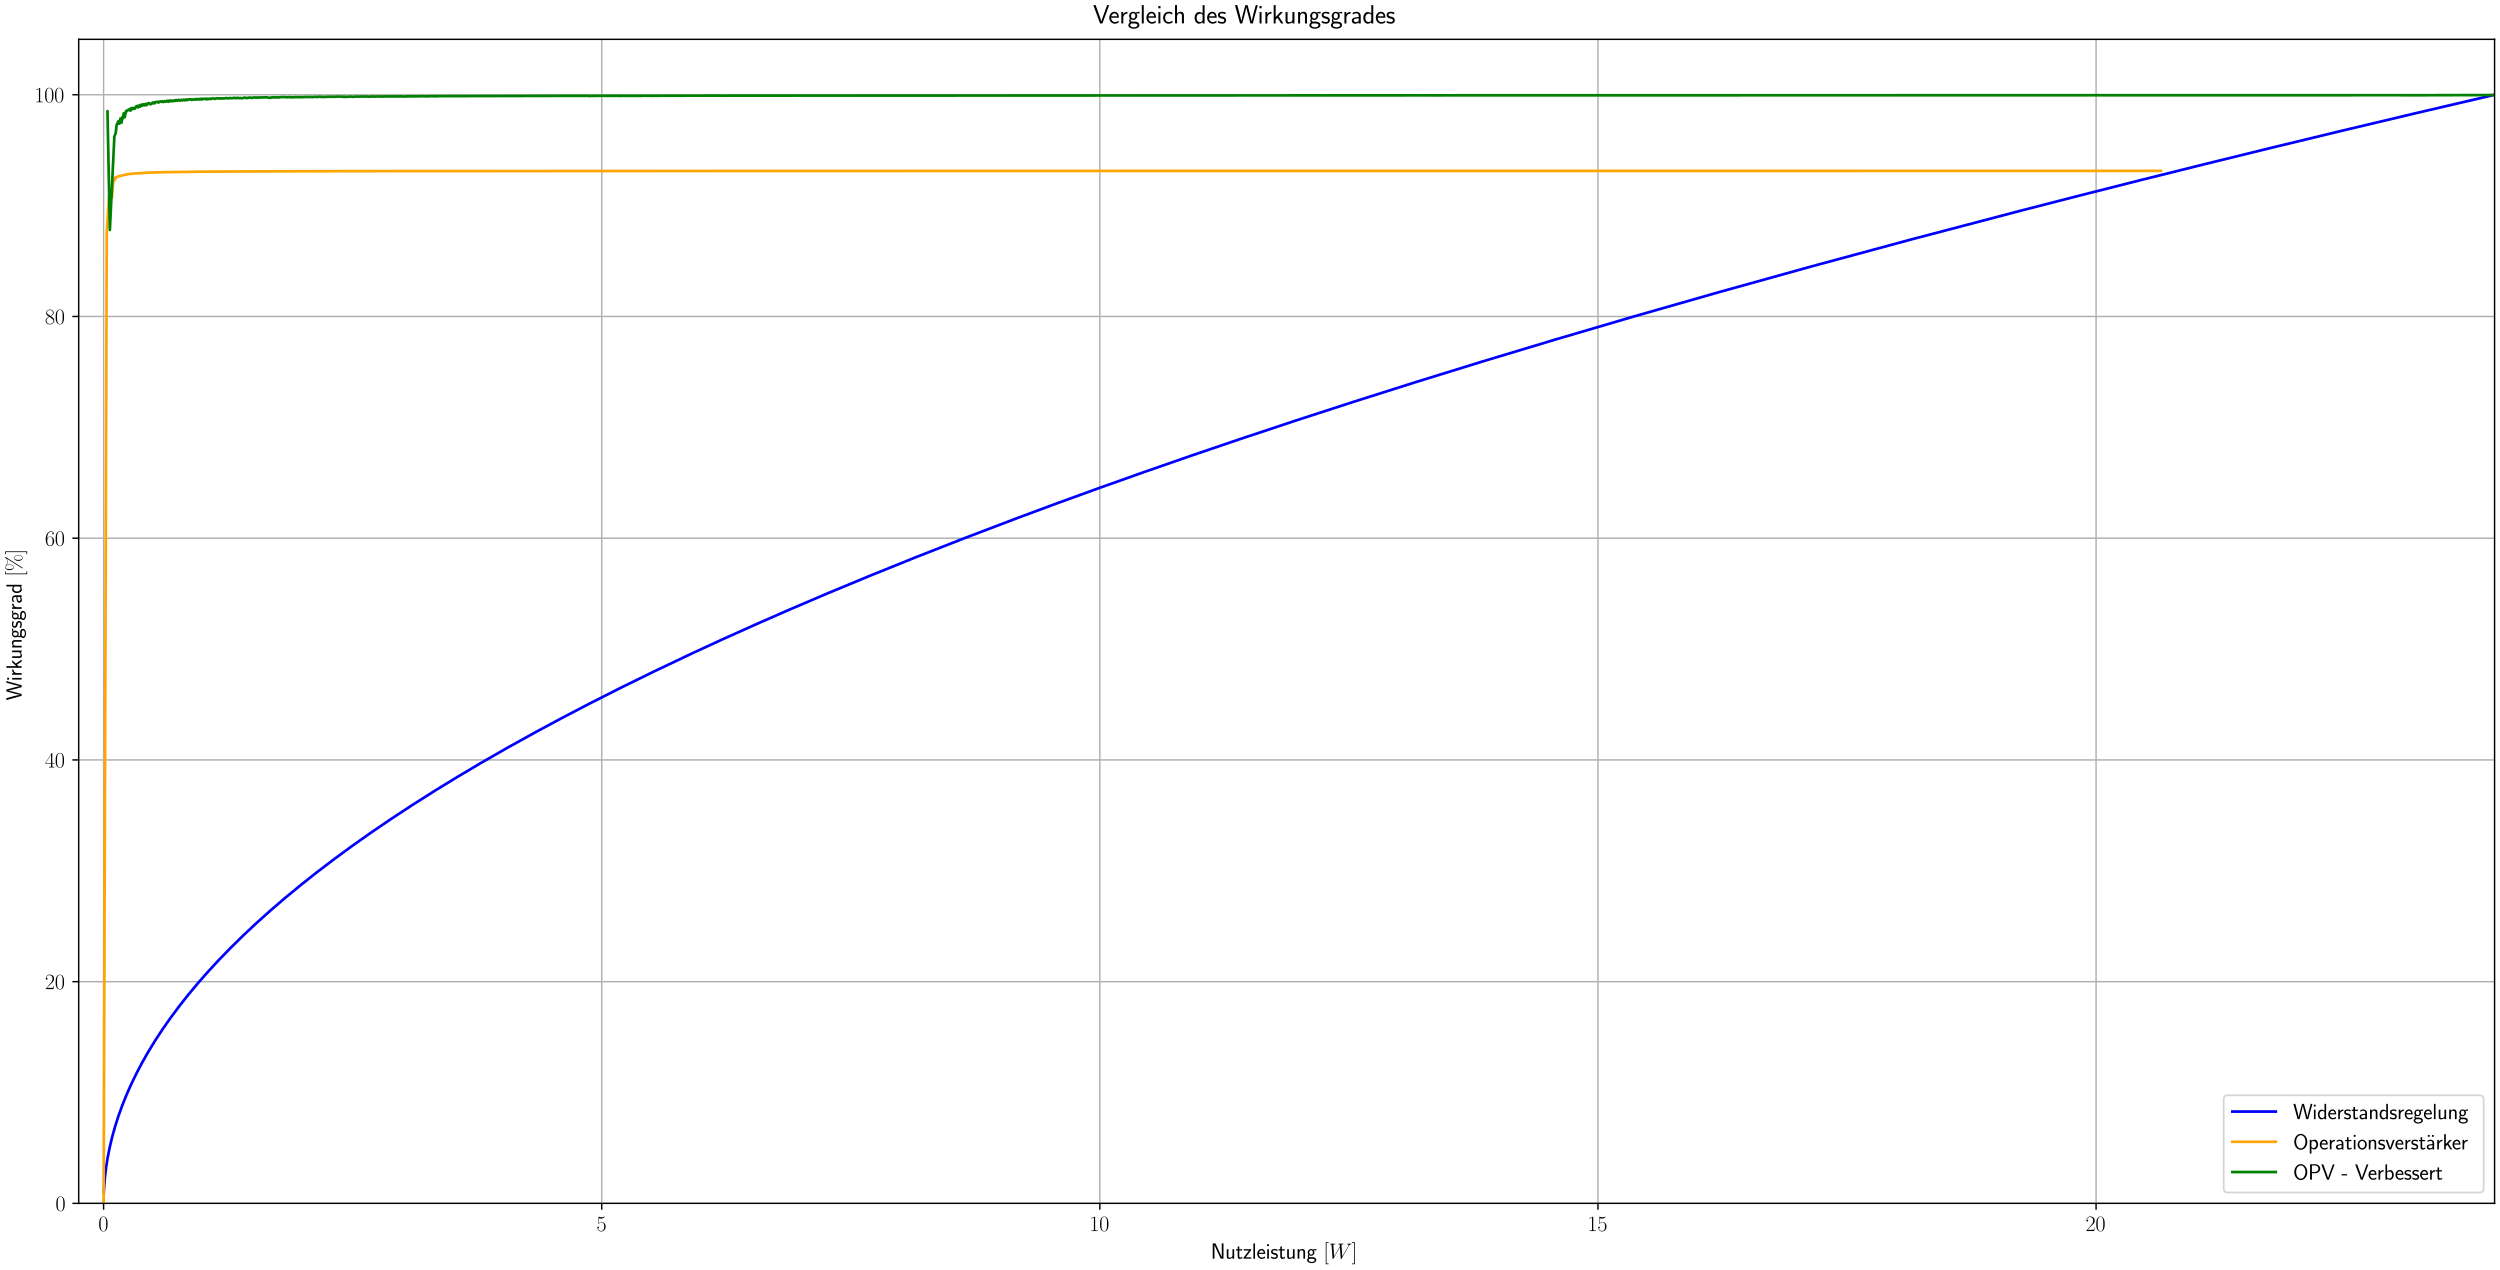 <?xml version="1.0" encoding="utf-8" standalone="no"?>
<!DOCTYPE svg PUBLIC "-//W3C//DTD SVG 1.1//EN"
  "http://www.w3.org/Graphics/SVG/1.1/DTD/svg11.dtd">
<svg xmlns:xlink="http://www.w3.org/1999/xlink" width="1382.4pt" height="702pt" viewBox="0 0 1382.4 702" xmlns="http://www.w3.org/2000/svg" version="1.1">
 <defs>
  <style type="text/css">*{stroke-linejoin: round; stroke-linecap: butt}</style>
 </defs>
 <g id="figure_1">
  <g id="patch_1">
   <path d="M 0 702 
L 1382.4 702 
L 1382.4 0 
L 0 0 
z
" style="fill: #ffffff"/>
  </g>
  <g id="axes_1">
   <g id="patch_2">
    <path d="M 43.514 665.418 
L 1379.4 665.418 
L 1379.4 21.753 
L 43.514 21.753 
z
" style="fill: #ffffff"/>
   </g>
   <g id="matplotlib.axis_1">
    <g id="xtick_1">
     <g id="line2d_1">
      <path d="M 57.286 665.418 
L 57.286 21.753 
" clip-path="url(#p1748eff5ba)" style="fill: none; stroke: #b0b0b0; stroke-width: 0.8; stroke-linecap: square"/>
     </g>
     <g id="line2d_2">
      <defs>
       <path id="m891b564a3d" d="M 0 0 
L 0 3.5 
" style="stroke: #000000; stroke-width: 0.8"/>
      </defs>
      <g>
       <use xlink:href="#m891b564a3d" x="57.286" y="665.418" style="stroke: #000000; stroke-width: 0.8"/>
      </g>
     </g>
     <g id="text_1">
      <!-- $\mathdefault{0}$ -->
      <g transform="translate(54.36 680.72) scale(0.12 -0.12)">
       <defs>
        <path id="CMR17-30" d="M 2688 2025 
C 2688 2416 2682 3080 2413 3591 
C 2176 4039 1798 4198 1466 4198 
C 1158 4198 768 4058 525 3597 
C 269 3118 243 2524 243 2025 
C 243 1661 250 1106 448 619 
C 723 -39 1216 -128 1466 -128 
C 1760 -128 2208 -7 2470 600 
C 2662 1042 2688 1559 2688 2025 
z
M 1466 -26 
C 1056 -26 813 325 723 812 
C 653 1188 653 1738 653 2096 
C 653 2588 653 2997 736 3387 
C 858 3929 1216 4096 1466 4096 
C 1728 4096 2067 3923 2189 3400 
C 2272 3036 2278 2607 2278 2096 
C 2278 1680 2278 1169 2202 792 
C 2067 95 1690 -26 1466 -26 
z
" transform="scale(0.016)"/>
       </defs>
       <use xlink:href="#CMR17-30" transform="scale(0.996)"/>
      </g>
     </g>
    </g>
    <g id="xtick_2">
     <g id="line2d_3">
      <path d="M 332.727 665.418 
L 332.727 21.753 
" clip-path="url(#p1748eff5ba)" style="fill: none; stroke: #b0b0b0; stroke-width: 0.8; stroke-linecap: square"/>
     </g>
     <g id="line2d_4">
      <g>
       <use xlink:href="#m891b564a3d" x="332.727" y="665.418" style="stroke: #000000; stroke-width: 0.8"/>
      </g>
     </g>
     <g id="text_2">
      <!-- $\mathdefault{5}$ -->
      <g transform="translate(329.8 680.72) scale(0.12 -0.12)">
       <defs>
        <path id="CMR17-35" d="M 730 3692 
C 794 3666 1056 3584 1325 3584 
C 1920 3584 2246 3911 2432 4100 
C 2432 4157 2432 4192 2394 4192 
C 2387 4192 2374 4192 2323 4163 
C 2099 4058 1837 3973 1517 3973 
C 1325 3973 1037 3999 723 4139 
C 653 4171 640 4171 634 4171 
C 602 4171 595 4164 595 4037 
L 595 2203 
C 595 2089 595 2057 659 2057 
C 691 2057 704 2070 736 2114 
C 941 2401 1222 2522 1542 2522 
C 1766 2522 2246 2382 2246 1289 
C 2246 1085 2246 715 2054 421 
C 1894 159 1645 25 1370 25 
C 947 25 518 320 403 814 
C 429 807 480 795 506 795 
C 589 795 749 840 749 1038 
C 749 1210 627 1280 506 1280 
C 358 1280 262 1190 262 1011 
C 262 454 704 -128 1382 -128 
C 2042 -128 2669 440 2669 1264 
C 2669 2030 2170 2624 1549 2624 
C 1222 2624 947 2503 730 2274 
L 730 3692 
z
" transform="scale(0.016)"/>
       </defs>
       <use xlink:href="#CMR17-35" transform="scale(0.996)"/>
      </g>
     </g>
    </g>
    <g id="xtick_3">
     <g id="line2d_5">
      <path d="M 608.167 665.418 
L 608.167 21.753 
" clip-path="url(#p1748eff5ba)" style="fill: none; stroke: #b0b0b0; stroke-width: 0.8; stroke-linecap: square"/>
     </g>
     <g id="line2d_6">
      <g>
       <use xlink:href="#m891b564a3d" x="608.167" y="665.418" style="stroke: #000000; stroke-width: 0.8"/>
      </g>
     </g>
     <g id="text_3">
      <!-- $\mathdefault{10}$ -->
      <g transform="translate(602.314 680.72) scale(0.12 -0.12)">
       <defs>
        <path id="CMR17-31" d="M 1702 4058 
C 1702 4192 1696 4192 1606 4192 
C 1357 3916 979 3827 621 3827 
C 602 3827 570 3827 563 3808 
C 557 3795 557 3782 557 3648 
C 755 3648 1088 3686 1344 3839 
L 1344 461 
C 1344 236 1331 160 781 160 
L 589 160 
L 589 0 
C 896 0 1216 0 1523 0 
C 1830 0 2150 0 2458 0 
L 2458 160 
L 2266 160 
C 1715 160 1702 230 1702 458 
L 1702 4058 
z
" transform="scale(0.016)"/>
       </defs>
       <use xlink:href="#CMR17-31" transform="scale(0.996)"/>
       <use xlink:href="#CMR17-30" transform="translate(45.69 0) scale(0.996)"/>
      </g>
     </g>
    </g>
    <g id="xtick_4">
     <g id="line2d_7">
      <path d="M 883.607 665.418 
L 883.607 21.753 
" clip-path="url(#p1748eff5ba)" style="fill: none; stroke: #b0b0b0; stroke-width: 0.8; stroke-linecap: square"/>
     </g>
     <g id="line2d_8">
      <g>
       <use xlink:href="#m891b564a3d" x="883.607" y="665.418" style="stroke: #000000; stroke-width: 0.8"/>
      </g>
     </g>
     <g id="text_4">
      <!-- $\mathdefault{15}$ -->
      <g transform="translate(877.754 680.72) scale(0.12 -0.12)">
       <use xlink:href="#CMR17-31" transform="scale(0.996)"/>
       <use xlink:href="#CMR17-35" transform="translate(45.69 0) scale(0.996)"/>
      </g>
     </g>
    </g>
    <g id="xtick_5">
     <g id="line2d_9">
      <path d="M 1159.048 665.418 
L 1159.048 21.753 
" clip-path="url(#p1748eff5ba)" style="fill: none; stroke: #b0b0b0; stroke-width: 0.8; stroke-linecap: square"/>
     </g>
     <g id="line2d_10">
      <g>
       <use xlink:href="#m891b564a3d" x="1159.048" y="665.418" style="stroke: #000000; stroke-width: 0.8"/>
      </g>
     </g>
     <g id="text_5">
      <!-- $\mathdefault{20}$ -->
      <g transform="translate(1153.195 680.72) scale(0.12 -0.12)">
       <defs>
        <path id="CMR17-32" d="M 2669 989 
L 2554 989 
C 2490 536 2438 459 2413 420 
C 2381 369 1920 369 1830 369 
L 602 369 
C 832 619 1280 1072 1824 1597 
C 2214 1967 2669 2402 2669 3035 
C 2669 3790 2067 4224 1395 4224 
C 691 4224 262 3604 262 3030 
C 262 2780 448 2748 525 2748 
C 589 2748 781 2787 781 3010 
C 781 3207 614 3264 525 3264 
C 486 3264 448 3258 422 3245 
C 544 3790 915 4058 1306 4058 
C 1862 4058 2227 3617 2227 3035 
C 2227 2479 1901 2000 1536 1584 
L 262 146 
L 262 0 
L 2515 0 
L 2669 989 
z
" transform="scale(0.016)"/>
       </defs>
       <use xlink:href="#CMR17-32" transform="scale(0.996)"/>
       <use xlink:href="#CMR17-30" transform="translate(45.69 0) scale(0.996)"/>
      </g>
     </g>
    </g>
    <g id="text_6">
     <!-- Nutzleistung $[ W ]$ -->
     <g transform="translate(669.514 696.011) scale(0.12 -0.12)">
      <defs>
       <path id="CMSS17-4e" d="M 1466 4180 
L 1350 4416 
L 563 4416 
L 563 0 
L 1062 0 
L 1062 3926 
L 1069 3932 
C 1114 3817 1139 3760 1402 3194 
L 2771 236 
L 2886 0 
L 3674 0 
L 3674 4416 
L 3174 4416 
L 3174 490 
L 3168 483 
C 3123 598 3098 655 2835 1221 
L 1466 4180 
z
" transform="scale(0.016)"/>
       <path id="CMSS17-75" d="M 2618 2739 
L 2131 2739 
L 2131 972 
C 2131 498 1786 306 1421 306 
C 998 306 960 447 960 709 
L 960 2739 
L 474 2739 
L 474 678 
C 474 179 646 -64 1088 -64 
C 1306 -64 1798 -13 2144 306 
L 2144 0 
L 2618 0 
L 2618 2739 
z
" transform="scale(0.016)"/>
       <path id="CMSS17-74" d="M 1069 2368 
L 1901 2368 
L 1901 2737 
L 1069 2737 
L 1069 3520 
L 614 3520 
L 614 2737 
L 109 2737 
L 109 2368 
L 602 2368 
L 602 749 
C 602 384 685 -64 1107 -64 
C 1427 -64 1722 25 2003 172 
L 1901 548 
C 1747 414 1562 337 1363 337 
C 1082 337 1069 696 1069 856 
L 1069 2368 
z
" transform="scale(0.016)"/>
       <path id="CMSS17-7a" d="M 2400 2502 
L 2400 2750 
L 250 2750 
L 250 2368 
L 1069 2368 
C 1146 2368 1222 2368 1299 2368 
L 1747 2368 
L 166 261 
L 166 0 
L 2419 0 
L 2419 395 
L 1549 395 
C 1472 395 1395 395 1318 395 
L 826 395 
L 2400 2502 
z
" transform="scale(0.016)"/>
       <path id="CMSS17-6c" d="M 947 4416 
L 474 4416 
L 474 0 
L 947 0 
L 947 4416 
z
" transform="scale(0.016)"/>
       <path id="CMSS17-65" d="M 2502 1377 
C 2502 1590 2490 2003 2285 2345 
C 2061 2713 1696 2816 1421 2816 
C 755 2816 192 2188 192 1375 
C 192 582 774 -64 1510 -64 
C 1798 -64 2150 19 2470 248 
C 2470 274 2458 414 2451 420 
C 2451 433 2432 630 2432 656 
C 2125 407 1773 325 1517 325 
C 1107 325 666 667 646 1377 
L 2502 1377 
z
M 698 1728 
C 781 2084 1062 2421 1421 2421 
C 1517 2421 1965 2421 2080 1728 
L 698 1728 
z
" transform="scale(0.016)"/>
       <path id="CMSS17-69" d="M 979 4183 
L 442 4183 
L 442 3648 
L 979 3648 
L 979 4183 
z
M 947 2739 
L 474 2739 
L 474 0 
L 947 0 
L 947 2739 
z
" transform="scale(0.016)"/>
       <path id="CMSS17-73" d="M 2061 2627 
C 1683 2807 1389 2807 1197 2807 
C 742 2807 198 2648 198 2003 
C 198 1359 902 1218 1094 1179 
C 1389 1122 1715 1058 1715 740 
C 1715 337 1254 337 1171 337 
C 915 337 563 407 243 638 
L 166 210 
C 531 0 883 -64 1178 -64 
C 1965 -64 2163 416 2163 781 
C 2163 1094 1984 1305 1862 1401 
C 1651 1568 1574 1587 1050 1696 
C 960 1709 646 1779 646 2066 
C 646 2432 1050 2432 1139 2432 
C 1555 2432 1811 2303 1984 2208 
L 2061 2627 
z
" transform="scale(0.016)"/>
       <path id="CMSS17-6e" d="M 2618 1877 
C 2618 2283 2522 2816 1798 2816 
C 1389 2816 1120 2606 941 2389 
L 941 2758 
L 474 2758 
L 474 0 
L 960 0 
L 960 1559 
C 960 1964 1114 2428 1549 2428 
C 2112 2428 2131 2048 2131 1829 
L 2131 0 
L 2618 0 
L 2618 1877 
z
" transform="scale(0.016)"/>
       <path id="CMSS17-67" d="M 2848 2808 
C 2483 2808 2170 2738 1914 2617 
C 1702 2777 1485 2808 1338 2808 
C 781 2808 358 2349 358 1814 
C 358 1468 550 1207 563 1195 
C 448 1035 384 863 384 672 
C 384 448 474 289 544 200 
C 211 -3 166 -314 166 -435 
C 166 -898 749 -1280 1498 -1280 
C 2253 -1280 2835 -898 2835 -428 
C 2835 448 1856 448 1587 448 
L 1069 448 
C 973 448 717 448 717 791 
C 717 921 774 1004 781 1010 
C 877 940 1075 832 1338 832 
C 1869 832 2310 1278 2310 1827 
C 2310 2132 2170 2355 2112 2432 
L 2131 2432 
C 2150 2432 2419 2432 2515 2432 
C 2720 2432 2739 2429 2918 2419 
L 2848 2808 
z
M 1338 1182 
C 1120 1182 813 1315 813 1823 
C 813 2375 1165 2464 1331 2464 
C 1549 2464 1856 2331 1856 1823 
C 1856 1271 1504 1182 1338 1182 
z
M 1581 -10 
C 1734 -10 2381 -10 2381 -442 
C 2381 -714 1984 -929 1504 -929 
C 1018 -929 621 -720 621 -435 
C 621 -403 621 -10 1062 -10 
L 1581 -10 
z
" transform="scale(0.016)"/>
       <path id="CMR17-5b" d="M 1504 -1600 
L 1504 -1377 
L 902 -1377 
L 902 4544 
L 1504 4544 
L 1504 4767 
L 678 4767 
L 678 -1600 
L 1504 -1600 
z
" transform="scale(0.016)"/>
       <path id="CMMI12-57" d="M 5779 3646 
C 5926 3894 6067 4129 6451 4168 
C 6509 4174 6566 4180 6566 4282 
C 6566 4352 6509 4352 6490 4352 
C 6477 4352 6432 4352 6010 4352 
C 5818 4352 5619 4352 5434 4352 
C 5395 4352 5318 4352 5318 4226 
C 5318 4166 5370 4160 5408 4160 
C 5536 4160 5741 4122 5741 3925 
C 5741 3842 5715 3797 5651 3690 
L 3904 648 
L 3674 3963 
C 3674 4039 3744 4160 4102 4160 
C 4186 4160 4250 4160 4250 4286 
C 4250 4352 4186 4352 4154 4352 
C 3930 4352 3693 4352 3462 4352 
L 3130 4352 
C 3034 4352 2918 4352 2822 4352 
C 2784 4352 2707 4352 2707 4226 
C 2707 4160 2752 4160 2861 4160 
C 3155 4160 3155 4153 3181 3772 
L 3200 3543 
L 1542 648 
L 1306 3931 
C 1306 4002 1306 4160 1741 4160 
C 1811 4160 1882 4160 1882 4279 
C 1882 4352 1824 4352 1786 4352 
C 1562 4352 1325 4352 1094 4352 
L 762 4352 
C 666 4352 550 4352 454 4352 
C 416 4352 339 4352 339 4226 
C 339 4160 390 4160 480 4160 
C 781 4160 787 4121 800 3918 
L 1082 18 
C 1088 -90 1094 -128 1171 -128 
C 1235 -128 1248 -103 1306 -7 
L 3213 3307 
L 3450 18 
C 3456 -90 3462 -128 3539 -128 
C 3603 -128 3622 -96 3674 -7 
L 5779 3646 
z
" transform="scale(0.016)"/>
       <path id="CMR17-5d" d="M 915 4767 
L 90 4767 
L 90 4544 
L 691 4544 
L 691 -1377 
L 90 -1377 
L 90 -1600 
L 915 -1600 
L 915 4767 
z
" transform="scale(0.016)"/>
      </defs>
      <use xlink:href="#CMSS17-4e" transform="scale(0.996)"/>
      <use xlink:href="#CMSS17-75" transform="translate(66.062 0) scale(0.996)"/>
      <use xlink:href="#CMSS17-74" transform="translate(114.266 0) scale(0.996)"/>
      <use xlink:href="#CMSS17-7a" transform="translate(148.098 0) scale(0.996)"/>
      <use xlink:href="#CMSS17-6c" transform="translate(188.776 0) scale(0.996)"/>
      <use xlink:href="#CMSS17-65" transform="translate(210.957 0) scale(0.996)"/>
      <use xlink:href="#CMSS17-69" transform="translate(252.595 0) scale(0.996)"/>
      <use xlink:href="#CMSS17-73" transform="translate(274.776 0) scale(0.996)"/>
      <use xlink:href="#CMSS17-74" transform="translate(310.69 0) scale(0.996)"/>
      <use xlink:href="#CMSS17-75" transform="translate(344.521 0) scale(0.996)"/>
      <use xlink:href="#CMSS17-6e" transform="translate(392.726 0) scale(0.996)"/>
      <use xlink:href="#CMSS17-67" transform="translate(440.931 0) scale(0.996)"/>
      <use xlink:href="#CMR17-5b" transform="translate(519.004 0) scale(0.996)"/>
      <use xlink:href="#CMMI12-57" transform="translate(543.875 0) scale(0.996)"/>
      <use xlink:href="#CMR17-5d" transform="translate(649.519 0) scale(0.996)"/>
     </g>
    </g>
   </g>
   <g id="matplotlib.axis_2">
    <g id="ytick_1">
     <g id="line2d_11">
      <path d="M 43.514 665.418 
L 1379.4 665.418 
" clip-path="url(#p1748eff5ba)" style="fill: none; stroke: #b0b0b0; stroke-width: 0.8; stroke-linecap: square"/>
     </g>
     <g id="line2d_12">
      <defs>
       <path id="m0c6de0f727" d="M 0 0 
L -3.5 0 
" style="stroke: #000000; stroke-width: 0.8"/>
      </defs>
      <g>
       <use xlink:href="#m0c6de0f727" x="43.514" y="665.418" style="stroke: #000000; stroke-width: 0.8"/>
      </g>
     </g>
     <g id="text_7">
      <!-- $\mathdefault{0}$ -->
      <g transform="translate(30.661 669.569) scale(0.12 -0.12)">
       <use xlink:href="#CMR17-30" transform="scale(0.996)"/>
      </g>
     </g>
    </g>
    <g id="ytick_2">
     <g id="line2d_13">
      <path d="M 43.514 542.815 
L 1379.4 542.815 
" clip-path="url(#p1748eff5ba)" style="fill: none; stroke: #b0b0b0; stroke-width: 0.8; stroke-linecap: square"/>
     </g>
     <g id="line2d_14">
      <g>
       <use xlink:href="#m0c6de0f727" x="43.514" y="542.815" style="stroke: #000000; stroke-width: 0.8"/>
      </g>
     </g>
     <g id="text_8">
      <!-- $\mathdefault{20}$ -->
      <g transform="translate(24.808 546.966) scale(0.12 -0.12)">
       <use xlink:href="#CMR17-32" transform="scale(0.996)"/>
       <use xlink:href="#CMR17-30" transform="translate(45.69 0) scale(0.996)"/>
      </g>
     </g>
    </g>
    <g id="ytick_3">
     <g id="line2d_15">
      <path d="M 43.514 420.212 
L 1379.4 420.212 
" clip-path="url(#p1748eff5ba)" style="fill: none; stroke: #b0b0b0; stroke-width: 0.8; stroke-linecap: square"/>
     </g>
     <g id="line2d_16">
      <g>
       <use xlink:href="#m0c6de0f727" x="43.514" y="420.212" style="stroke: #000000; stroke-width: 0.8"/>
      </g>
     </g>
     <g id="text_9">
      <!-- $\mathdefault{40}$ -->
      <g transform="translate(24.808 424.363) scale(0.12 -0.12)">
       <defs>
        <path id="CMR17-34" d="M 2150 4122 
C 2150 4256 2144 4256 2029 4256 
L 128 1254 
L 128 1088 
L 1779 1088 
L 1779 457 
C 1779 224 1766 160 1318 160 
L 1197 160 
L 1197 0 
C 1402 0 1747 0 1965 0 
C 2182 0 2528 0 2733 0 
L 2733 160 
L 2611 160 
C 2163 160 2150 224 2150 457 
L 2150 1088 
L 2803 1088 
L 2803 1254 
L 2150 1254 
L 2150 4122 
z
M 1798 3703 
L 1798 1254 
L 256 1254 
L 1798 3703 
z
" transform="scale(0.016)"/>
       </defs>
       <use xlink:href="#CMR17-34" transform="scale(0.996)"/>
       <use xlink:href="#CMR17-30" transform="translate(45.69 0) scale(0.996)"/>
      </g>
     </g>
    </g>
    <g id="ytick_4">
     <g id="line2d_17">
      <path d="M 43.514 297.609 
L 1379.4 297.609 
" clip-path="url(#p1748eff5ba)" style="fill: none; stroke: #b0b0b0; stroke-width: 0.8; stroke-linecap: square"/>
     </g>
     <g id="line2d_18">
      <g>
       <use xlink:href="#m0c6de0f727" x="43.514" y="297.609" style="stroke: #000000; stroke-width: 0.8"/>
      </g>
     </g>
     <g id="text_10">
      <!-- $\mathdefault{60}$ -->
      <g transform="translate(24.808 301.76) scale(0.12 -0.12)">
       <defs>
        <path id="CMR17-36" d="M 678 2176 
C 678 3690 1395 4032 1811 4032 
C 1946 4032 2272 4009 2400 3776 
C 2298 3776 2106 3776 2106 3553 
C 2106 3381 2246 3323 2336 3323 
C 2394 3323 2566 3348 2566 3560 
C 2566 3954 2246 4179 1805 4179 
C 1043 4179 243 3390 243 1984 
C 243 253 966 -128 1478 -128 
C 2099 -128 2688 427 2688 1283 
C 2688 2081 2170 2662 1517 2662 
C 1126 2662 838 2407 678 1960 
L 678 2176 
z
M 1478 25 
C 691 25 691 1200 691 1436 
C 691 1896 909 2560 1504 2560 
C 1613 2560 1926 2560 2138 2120 
C 2253 1870 2253 1609 2253 1289 
C 2253 944 2253 690 2118 434 
C 1978 171 1773 25 1478 25 
z
" transform="scale(0.016)"/>
       </defs>
       <use xlink:href="#CMR17-36" transform="scale(0.996)"/>
       <use xlink:href="#CMR17-30" transform="translate(45.69 0) scale(0.996)"/>
      </g>
     </g>
    </g>
    <g id="ytick_5">
     <g id="line2d_19">
      <path d="M 43.514 175.006 
L 1379.4 175.006 
" clip-path="url(#p1748eff5ba)" style="fill: none; stroke: #b0b0b0; stroke-width: 0.8; stroke-linecap: square"/>
     </g>
     <g id="line2d_20">
      <g>
       <use xlink:href="#m0c6de0f727" x="43.514" y="175.006" style="stroke: #000000; stroke-width: 0.8"/>
      </g>
     </g>
     <g id="text_11">
      <!-- $\mathdefault{80}$ -->
      <g transform="translate(24.808 179.158) scale(0.12 -0.12)">
       <defs>
        <path id="CMR17-38" d="M 1741 2264 
C 2144 2467 2554 2773 2554 3263 
C 2554 3841 1990 4179 1472 4179 
C 890 4179 378 3759 378 3180 
C 378 3021 416 2747 666 2505 
C 730 2442 998 2251 1171 2130 
C 883 1983 211 1634 211 934 
C 211 279 838 -128 1459 -128 
C 2144 -128 2720 362 2720 1010 
C 2720 1590 2330 1857 2074 2029 
L 1741 2264 
z
M 902 2822 
C 851 2854 595 3051 595 3351 
C 595 3739 998 4032 1459 4032 
C 1965 4032 2336 3676 2336 3262 
C 2336 2669 1670 2331 1638 2331 
C 1632 2331 1626 2331 1574 2370 
L 902 2822 
z
M 2080 1519 
C 2176 1449 2483 1240 2483 851 
C 2483 381 2010 25 1472 25 
C 890 25 448 438 448 940 
C 448 1443 838 1862 1280 2060 
L 2080 1519 
z
" transform="scale(0.016)"/>
       </defs>
       <use xlink:href="#CMR17-38" transform="scale(0.996)"/>
       <use xlink:href="#CMR17-30" transform="translate(45.69 0) scale(0.996)"/>
      </g>
     </g>
    </g>
    <g id="ytick_6">
     <g id="line2d_21">
      <path d="M 43.514 52.404 
L 1379.4 52.404 
" clip-path="url(#p1748eff5ba)" style="fill: none; stroke: #b0b0b0; stroke-width: 0.8; stroke-linecap: square"/>
     </g>
     <g id="line2d_22">
      <g>
       <use xlink:href="#m0c6de0f727" x="43.514" y="52.404" style="stroke: #000000; stroke-width: 0.8"/>
      </g>
     </g>
     <g id="text_12">
      <!-- $\mathdefault{100}$ -->
      <g transform="translate(18.955 56.555) scale(0.12 -0.12)">
       <use xlink:href="#CMR17-31" transform="scale(0.996)"/>
       <use xlink:href="#CMR17-30" transform="translate(45.69 0) scale(0.996)"/>
       <use xlink:href="#CMR17-30" transform="translate(91.381 0) scale(0.996)"/>
      </g>
     </g>
    </g>
    <g id="text_13">
     <!-- Wirkungsgrad $[ \% ]$ -->
     <g transform="translate(11.967 387.26) rotate(-90) scale(0.12 -0.12)">
      <defs>
       <path id="CMSS17-57" d="M 5581 4416 
L 5094 4416 
L 4557 2437 
C 4474 2118 4397 1801 4320 1482 
C 4205 1011 4122 681 4109 515 
L 4102 515 
C 4090 687 4006 1049 3904 1457 
C 3827 1795 3744 2131 3654 2462 
L 3123 4416 
L 2586 4416 
L 2080 2562 
L 1824 1549 
C 1632 747 1626 632 1613 505 
L 1606 505 
C 1606 543 1581 753 1402 1498 
C 1312 1868 1222 2244 1126 2601 
L 634 4416 
L 83 4416 
L 1299 0 
L 1830 0 
L 2336 1839 
L 2592 2851 
C 2765 3564 2803 3742 2816 3901 
L 2822 3901 
C 2822 3876 2880 3474 3130 2545 
L 3808 0 
L 4365 0 
L 5581 4416 
z
" transform="scale(0.016)"/>
       <path id="CMSS17-72" d="M 954 1363 
C 954 1965 1395 2368 1958 2368 
L 1958 2789 
C 1549 2789 1165 2585 934 2253 
L 934 2758 
L 480 2758 
L 480 0 
L 954 0 
L 954 1363 
z
" transform="scale(0.016)"/>
       <path id="CMSS17-6b" d="M 1696 1688 
L 2688 2739 
L 2074 2739 
L 954 1554 
L 954 4416 
L 480 4416 
L 480 0 
L 947 0 
L 947 892 
L 1376 1344 
L 2278 0 
L 2822 0 
L 1696 1688 
z
" transform="scale(0.016)"/>
       <path id="CMSS17-61" d="M 2406 1791 
C 2406 2392 1978 2808 1402 2808 
C 1120 2808 813 2757 461 2553 
L 499 2135 
C 659 2248 934 2432 1395 2432 
C 1722 2432 1920 2180 1920 1782 
L 1920 1536 
C 896 1536 256 1238 256 726 
C 256 461 416 -64 947 -64 
C 1043 -64 1562 -64 1933 217 
L 1933 -19 
L 2406 -19 
L 2406 1791 
z
M 1920 816 
C 1920 701 1920 548 1728 434 
C 1562 325 1350 325 1261 325 
C 941 325 723 511 723 744 
C 723 1211 1722 1211 1920 1211 
L 1920 816 
z
" transform="scale(0.016)"/>
       <path id="CMSS17-64" d="M 2611 4416 
L 2138 4416 
L 2138 2438 
C 1939 2603 1613 2756 1254 2756 
C 672 2756 211 2131 211 1347 
C 211 562 666 -64 1235 -64 
C 1677 -64 1971 172 2125 306 
L 2125 -13 
L 2611 -13 
L 2611 4416 
z
M 2125 836 
C 2125 747 2125 653 1926 482 
C 1798 375 1645 325 1498 325 
C 1152 325 698 576 698 1340 
C 698 2134 1210 2368 1562 2368 
C 1798 2368 1990 2254 2125 2065 
L 2125 836 
z
" transform="scale(0.016)"/>
       <path id="CMR17-25" d="M 4640 959 
C 4640 1698 4275 2240 3846 2240 
C 3411 2240 2970 1736 2970 959 
C 2970 183 3405 -320 3846 -320 
C 4275 -320 4640 215 4640 959 
z
M 3853 -218 
C 3686 -218 3270 -66 3270 959 
C 3270 1991 3686 2138 3853 2138 
C 4205 2138 4525 1634 4525 959 
C 4525 285 4205 -218 3853 -218 
z
M 4083 4577 
C 4128 4647 4134 4653 4134 4685 
C 4134 4761 4077 4800 4026 4800 
C 3962 4800 3936 4756 3891 4706 
C 3520 4190 3008 4134 2746 4134 
C 2106 4134 1715 4494 1594 4607 
C 1510 4682 1389 4800 1171 4800 
C 736 4800 294 4296 294 3519 
C 294 2743 730 2240 1171 2240 
C 1600 2240 1965 2778 1965 3527 
C 1965 3969 1830 4270 1811 4308 
C 2202 4064 2586 4032 2752 4032 
C 3162 4032 3456 4183 3616 4289 
L 3622 4283 
L 858 -84 
C 800 -174 800 -187 800 -206 
C 800 -276 858 -320 915 -320 
C 973 -320 992 -289 1037 -218 
L 4083 4577 
z
M 1178 2342 
C 1011 2342 595 2494 595 3519 
C 595 4551 1011 4698 1178 4698 
C 1530 4698 1850 4194 1850 3519 
C 1850 2845 1530 2342 1178 2342 
z
" transform="scale(0.016)"/>
      </defs>
      <use xlink:href="#CMSS17-57" transform="scale(0.996)"/>
      <use xlink:href="#CMSS17-69" transform="translate(88.242 0) scale(0.996)"/>
      <use xlink:href="#CMSS17-72" transform="translate(110.423 0) scale(0.996)"/>
      <use xlink:href="#CMSS17-6b" transform="translate(142.333 0) scale(0.996)"/>
      <use xlink:href="#CMSS17-75" transform="translate(187.935 0) scale(0.996)"/>
      <use xlink:href="#CMSS17-6e" transform="translate(236.14 0) scale(0.996)"/>
      <use xlink:href="#CMSS17-67" transform="translate(284.345 0) scale(0.996)"/>
      <use xlink:href="#CMSS17-73" transform="translate(331.189 0) scale(0.996)"/>
      <use xlink:href="#CMSS17-67" transform="translate(367.102 0) scale(0.996)"/>
      <use xlink:href="#CMSS17-72" transform="translate(413.946 0) scale(0.996)"/>
      <use xlink:href="#CMSS17-61" transform="translate(445.856 0) scale(0.996)"/>
      <use xlink:href="#CMSS17-64" transform="translate(490.778 0) scale(0.996)"/>
      <use xlink:href="#CMR17-5b" transform="translate(570.212 0) scale(0.996)"/>
      <use xlink:href="#CMR17-25" transform="translate(595.083 0) scale(0.996)"/>
      <use xlink:href="#CMR17-5d" transform="translate(672.002 0) scale(0.996)"/>
     </g>
    </g>
   </g>
   <g id="line2d_23">
    <path d="M 1379.4 52.404 
L 1336.407 62.453 
L 1295.478 72.178 
L 1256.482 81.595 
L 1219.3 90.717 
L 1183.821 99.559 
L 1149.942 108.132 
L 1117.569 116.45 
L 1056.994 132.362 
L 1001.466 147.378 
L 950.439 161.571 
L 903.439 175.006 
L 860.054 187.744 
L 819.922 199.837 
L 782.726 211.333 
L 748.186 222.275 
L 716.056 232.702 
L 686.116 242.649 
L 658.171 252.15 
L 632.049 261.233 
L 607.594 269.925 
L 584.667 278.251 
L 563.143 286.234 
L 533.247 297.609 
L 505.925 308.322 
L 480.89 318.429 
L 457.893 327.979 
L 436.719 337.017 
L 417.181 345.584 
L 399.114 353.716 
L 382.374 361.444 
L 361.901 371.171 
L 343.303 380.295 
L 326.358 388.87 
L 310.875 396.944 
L 296.691 404.561 
L 280.574 413.494 
L 266.032 421.836 
L 252.865 429.643 
L 240.906 436.965 
L 227.949 445.173 
L 216.316 452.812 
L 205.834 459.938 
L 194.863 467.671 
L 185.065 474.843 
L 175.096 482.428 
L 166.249 489.433 
L 157.438 496.698 
L 149.654 503.388 
L 142.024 510.224 
L 134.673 517.108 
L 127.695 523.953 
L 121.149 530.689 
L 115.07 537.262 
L 109.473 543.627 
L 104.059 550.117 
L 98.948 556.599 
L 94.217 562.964 
L 89.903 569.133 
L 85.879 575.269 
L 82.096 581.443 
L 78.651 587.492 
L 75.514 593.44 
L 72.628 599.384 
L 69.994 605.318 
L 67.64 611.169 
L 65.548 616.958 
L 63.692 622.749 
L 62.084 628.489 
L 60.71 634.221 
L 59.575 639.911 
L 58.671 645.579 
L 57.995 651.228 
L 57.544 656.864 
L 57.418 659.298 
L 57.418 659.298 
" clip-path="url(#p1748eff5ba)" style="fill: none; stroke: #0000ff; stroke-width: 1.5; stroke-linecap: square"/>
   </g>
   <g id="line2d_24">
    <path d="M 57.286 665.418 
L 57.286 672.693 
L 59.035 128.468 
L 60.297 108.474 
L 61.187 105.666 
L 61.868 109.211 
L 62.698 99.586 
L 63.024 99.435 
L 63.343 98.252 
L 63.56 99.521 
L 63.893 98.248 
L 64.828 97.802 
L 66.081 97.312 
L 70.885 96.297 
L 73.84 95.977 
L 81.697 95.497 
L 89.98 95.232 
L 110.403 94.938 
L 131.096 94.805 
L 145.031 94.753 
L 185.685 94.661 
L 219.632 94.621 
L 437.425 94.533 
L 702.109 94.505 
L 1194.816 94.48 
L 1194.816 94.48 
" clip-path="url(#p1748eff5ba)" style="fill: none; stroke: #ffa500; stroke-width: 1.5; stroke-linecap: square"/>
   </g>
   <g id="line2d_25">
    <path d="M 59.42 62.265 
L 59.425 61.463 
L 60.749 127.162 
L 63.245 75.487 
L 64.005 73.502 
L 64.5 68.95 
L 64.945 68.329 
L 65.355 67.114 
L 65.696 68.408 
L 66.164 68.267 
L 66.546 65.571 
L 66.862 67.177 
L 67.229 67.82 
L 67.661 64.713 
L 67.989 65.394 
L 68.414 62.667 
L 68.773 62.847 
L 69.016 64.771 
L 69.49 61.938 
L 69.886 61.268 
L 70.237 61.482 
L 70.63 60.872 
L 71.001 60.768 
L 71.734 60.318 
L 72.12 61.237 
L 72.498 59.922 
L 72.854 59.764 
L 73.236 60.383 
L 73.607 59.645 
L 74.374 60.213 
L 74.734 59.835 
L 75.107 58.978 
L 75.879 58.555 
L 76.25 59.383 
L 76.632 58.955 
L 77.007 58.295 
L 77.399 59.054 
L 77.774 58.018 
L 78.165 57.922 
L 78.55 58.531 
L 78.935 57.739 
L 79.335 57.72 
L 79.722 58.241 
L 80.099 58.211 
L 80.487 57.396 
L 80.895 58.117 
L 81.277 58.002 
L 81.661 57.232 
L 82.455 56.996 
L 82.852 57.545 
L 83.251 57.682 
L 83.649 57.469 
L 84.431 56.692 
L 84.845 57.19 
L 85.232 56.564 
L 85.641 57.065 
L 86.051 56.448 
L 87.252 56.312 
L 87.665 56.759 
L 88.069 56.198 
L 88.883 56.11 
L 89.293 56.334 
L 89.71 56.014 
L 90.107 56.313 
L 90.528 56.393 
L 90.939 55.916 
L 91.36 56.223 
L 91.772 56.207 
L 92.19 55.787 
L 92.604 55.736 
L 93.02 56.28 
L 93.433 55.666 
L 93.859 55.616 
L 94.287 56.052 
L 94.696 55.569 
L 95.556 55.997 
L 96.389 55.478 
L 96.832 55.84 
L 97.263 55.364 
L 97.686 55.36 
L 98.12 55.779 
L 98.549 55.285 
L 98.967 55.26 
L 99.414 55.592 
L 99.847 55.615 
L 100.285 55.166 
L 100.718 55.502 
L 101.15 55.467 
L 101.587 55.087 
L 102.035 55.42 
L 102.474 55.496 
L 102.904 55.013 
L 103.346 55.093 
L 103.792 55.326 
L 104.23 54.952 
L 105.117 54.933 
L 105.568 54.906 
L 106.032 55.276 
L 106.472 55.155 
L 106.923 54.845 
L 107.379 55.063 
L 107.817 55.089 
L 108.26 54.778 
L 108.738 55.101 
L 109.188 54.72 
L 110.099 55.019 
L 110.564 54.664 
L 111.025 54.653 
L 111.485 55.081 
L 111.937 54.616 
L 113.328 54.735 
L 113.798 54.547 
L 114.274 54.978 
L 114.728 54.614 
L 115.211 54.772 
L 115.666 54.756 
L 116.138 54.471 
L 116.627 54.776 
L 117.094 54.487 
L 118.042 54.4 
L 118.519 54.686 
L 118.998 54.634 
L 119.466 54.363 
L 120.442 54.34 
L 120.921 54.544 
L 121.397 54.312 
L 122.374 54.526 
L 122.856 54.362 
L 123.827 54.477 
L 124.814 54.233 
L 125.306 54.211 
L 125.807 54.422 
L 126.297 54.411 
L 126.805 54.172 
L 127.285 54.321 
L 128.29 54.251 
L 128.785 54.299 
L 129.295 54.115 
L 129.798 54.11 
L 130.292 54.31 
L 130.8 54.084 
L 131.312 54.265 
L 131.81 54.064 
L 132.33 54.264 
L 132.847 54.299 
L 133.335 54.175 
L 133.864 54.357 
L 134.371 54.247 
L 134.887 54.007 
L 135.397 53.994 
L 136.444 54.221 
L 136.953 54.162 
L 137.476 53.954 
L 137.998 54.015 
L 138.519 53.942 
L 139.051 54.152 
L 139.574 54.113 
L 140.096 53.917 
L 141.146 53.902 
L 141.688 54.075 
L 142.215 53.881 
L 142.755 53.875 
L 143.29 54.052 
L 143.812 53.856 
L 144.357 53.913 
L 144.893 53.837 
L 145.432 53.927 
L 146.494 53.826 
L 147.603 53.801 
L 148.151 53.996 
L 149.791 54.04 
L 150.336 53.804 
L 150.885 53.926 
L 151.442 53.756 
L 152.546 53.88 
L 153.106 53.737 
L 153.666 53.893 
L 154.223 53.872 
L 154.791 53.71 
L 158.177 53.67 
L 158.739 53.82 
L 159.886 53.669 
L 160.461 53.795 
L 161.019 53.646 
L 161.613 53.82 
L 163.934 53.61 
L 164.512 53.772 
L 165.08 53.699 
L 165.682 53.802 
L 166.258 53.589 
L 166.854 53.725 
L 167.442 53.737 
L 168.024 53.598 
L 168.627 53.669 
L 169.226 53.564 
L 169.816 53.695 
L 170.412 53.58 
L 171.592 53.638 
L 173.414 53.666 
L 174.009 53.525 
L 174.633 53.514 
L 175.23 53.665 
L 175.847 53.505 
L 177.063 53.503 
L 177.676 53.644 
L 178.292 53.484 
L 178.907 53.63 
L 182.008 53.457 
L 182.632 53.582 
L 183.254 53.457 
L 184.51 53.48 
L 185.144 53.559 
L 185.771 53.435 
L 188.945 53.408 
L 189.6 53.601 
L 190.228 53.401 
L 190.887 53.591 
L 194.104 53.396 
L 194.776 53.526 
L 198.059 53.356 
L 198.715 53.482 
L 199.367 53.351 
L 200.72 53.339 
L 201.381 53.443 
L 202.714 53.332 
L 204.072 53.497 
L 204.74 53.35 
L 205.419 53.423 
L 206.09 53.31 
L 207.46 53.429 
L 208.141 53.302 
L 210.196 53.37 
L 212.958 53.353 
L 213.653 53.278 
L 214.365 53.373 
L 215.05 53.285 
L 216.458 53.339 
L 217.167 53.362 
L 217.862 53.256 
L 218.584 53.364 
L 219.279 53.249 
L 220.003 53.351 
L 222.145 53.241 
L 222.861 53.389 
L 227.195 53.222 
L 227.924 53.313 
L 228.659 53.212 
L 229.38 53.299 
L 233.814 53.191 
L 236.048 53.286 
L 237.539 53.179 
L 239.055 53.175 
L 239.803 53.183 
L 240.574 53.312 
L 241.334 53.166 
L 311.794 53.001 
L 324.94 52.979 
L 325.897 53.066 
L 329.729 53.001 
L 331.654 52.968 
L 338.501 53.002 
L 340.481 52.952 
L 342.465 53.017 
L 344.454 52.947 
L 346.449 53.009 
L 348.458 52.982 
L 354.547 52.987 
L 356.586 52.93 
L 358.657 52.979 
L 359.684 52.93 
L 360.72 53.006 
L 362.787 52.923 
L 363.846 53.004 
L 365.93 52.92 
L 397.338 52.885 
L 399.595 52.928 
L 402.968 52.881 
L 490.378 52.851 
L 701.695 52.75 
L 712.719 52.749 
L 722.017 52.723 
L 731.41 52.747 
L 739.001 52.737 
L 772.07 52.733 
L 784.058 52.709 
L 794.166 52.727 
L 806.467 52.707 
L 951.129 52.698 
L 968.046 52.678 
L 1217.623 52.66 
L 1276.093 52.656 
L 1314.385 52.644 
L 1340.48 52.653 
L 1378.513 52.553 
L 1378.513 52.553 
" clip-path="url(#p1748eff5ba)" style="fill: none; stroke: #008000; stroke-width: 1.5; stroke-linecap: square"/>
   </g>
   <g id="patch_3">
    <path d="M 43.514 665.418 
L 43.514 21.753 
" style="fill: none; stroke: #000000; stroke-width: 0.8; stroke-linejoin: miter; stroke-linecap: square"/>
   </g>
   <g id="patch_4">
    <path d="M 1379.4 665.418 
L 1379.4 21.753 
" style="fill: none; stroke: #000000; stroke-width: 0.8; stroke-linejoin: miter; stroke-linecap: square"/>
   </g>
   <g id="patch_5">
    <path d="M 43.514 665.418 
L 1379.4 665.418 
" style="fill: none; stroke: #000000; stroke-width: 0.8; stroke-linejoin: miter; stroke-linecap: square"/>
   </g>
   <g id="patch_6">
    <path d="M 43.514 21.753 
L 1379.4 21.753 
" style="fill: none; stroke: #000000; stroke-width: 0.8; stroke-linejoin: miter; stroke-linecap: square"/>
   </g>
   <g id="legend_1">
    <g id="patch_7">
     <path d="M 1232.005 659.418 
L 1371 659.418 
Q 1373.4 659.418 1373.4 657.018 
L 1373.4 608.044 
Q 1373.4 605.644 1371 605.644 
L 1232.005 605.644 
Q 1229.605 605.644 1229.605 608.044 
L 1229.605 657.018 
Q 1229.605 659.418 1232.005 659.418 
z
" style="fill: #ffffff; opacity: 0.8; stroke: #cccccc; stroke-linejoin: miter"/>
    </g>
    <g id="line2d_26">
     <path d="M 1234.405 614.644 
L 1246.405 614.644 
L 1258.405 614.644 
" style="fill: none; stroke: #0000ff; stroke-width: 1.5; stroke-linecap: square"/>
    </g>
    <g id="text_14">
     <!-- Widerstandsregelung -->
     <g transform="translate(1268.005 618.844) scale(0.12 -0.12)">
      <use xlink:href="#CMSS17-57" transform="scale(0.996)"/>
      <use xlink:href="#CMSS17-69" transform="translate(88.242 0) scale(0.996)"/>
      <use xlink:href="#CMSS17-64" transform="translate(110.423 0) scale(0.996)"/>
      <use xlink:href="#CMSS17-65" transform="translate(158.628 0) scale(0.996)"/>
      <use xlink:href="#CMSS17-72" transform="translate(200.267 0) scale(0.996)"/>
      <use xlink:href="#CMSS17-73" transform="translate(232.176 0) scale(0.996)"/>
      <use xlink:href="#CMSS17-74" transform="translate(268.09 0) scale(0.996)"/>
      <use xlink:href="#CMSS17-61" transform="translate(301.922 0) scale(0.996)"/>
      <use xlink:href="#CMSS17-6e" transform="translate(346.843 0) scale(0.996)"/>
      <use xlink:href="#CMSS17-64" transform="translate(395.048 0) scale(0.996)"/>
      <use xlink:href="#CMSS17-73" transform="translate(443.253 0) scale(0.996)"/>
      <use xlink:href="#CMSS17-72" transform="translate(479.167 0) scale(0.996)"/>
      <use xlink:href="#CMSS17-65" transform="translate(511.077 0) scale(0.996)"/>
      <use xlink:href="#CMSS17-67" transform="translate(552.715 0) scale(0.996)"/>
      <use xlink:href="#CMSS17-65" transform="translate(599.559 0) scale(0.996)"/>
      <use xlink:href="#CMSS17-6c" transform="translate(641.198 0) scale(0.996)"/>
      <use xlink:href="#CMSS17-75" transform="translate(663.379 0) scale(0.996)"/>
      <use xlink:href="#CMSS17-6e" transform="translate(711.584 0) scale(0.996)"/>
      <use xlink:href="#CMSS17-67" transform="translate(759.789 0) scale(0.996)"/>
     </g>
    </g>
    <g id="line2d_27">
     <path d="M 1234.405 631.369 
L 1246.405 631.369 
L 1258.405 631.369 
" style="fill: none; stroke: #ffa500; stroke-width: 1.5; stroke-linecap: square"/>
    </g>
    <g id="text_15">
     <!-- Operationsverstärker -->
     <g transform="translate(1268.005 635.569) scale(0.12 -0.12)">
      <defs>
       <path id="CMSS17-4f" d="M 4096 2178 
C 4096 3503 3219 4497 2214 4497 
C 1210 4497 333 3497 333 2178 
C 333 847 1222 -128 2214 -128 
C 3206 -128 4096 847 4096 2178 
z
M 2214 273 
C 1510 273 870 1057 870 2261 
C 870 3433 1549 4096 2214 4096 
C 2880 4096 3558 3433 3558 2261 
C 3558 1051 2912 273 2214 273 
z
" transform="scale(0.016)"/>
       <path id="CMSS17-70" d="M 966 333 
C 1178 129 1466 -5 1773 -5 
C 2368 -5 2880 603 2880 1412 
C 2880 2159 2496 2816 1946 2816 
C 1626 2816 1242 2702 954 2472 
L 954 2765 
L 480 2765 
L 480 -1216 
L 966 -1216 
L 966 333 
z
M 966 2100 
C 1018 2176 1235 2415 1587 2415 
C 2035 2415 2394 1960 2394 1412 
C 2394 787 1958 384 1530 384 
C 1402 384 1267 415 1139 523 
C 966 674 966 768 966 857 
L 966 2100 
z
" transform="scale(0.016)"/>
       <path id="CMSS17-6f" d="M 2829 1356 
C 2829 2176 2221 2816 1504 2816 
C 768 2816 173 2157 173 1356 
C 173 544 787 -64 1498 -64 
C 2227 -64 2829 563 2829 1356 
z
M 1504 337 
C 1050 337 659 709 659 1408 
C 659 2151 1114 2427 1498 2427 
C 1914 2427 2342 2126 2342 1408 
C 2342 683 1926 337 1504 337 
z
" transform="scale(0.016)"/>
       <path id="CMSS17-76" d="M 2675 2752 
L 2176 2752 
L 1747 1556 
C 1613 1165 1421 627 1389 352 
L 1382 352 
C 1370 468 1318 634 1286 749 
C 1248 890 1197 1056 1158 1172 
L 595 2752 
L 83 2752 
L 1094 0 
L 1664 0 
L 2675 2752 
z
" transform="scale(0.016)"/>
       <path id="CMSS17-7f" d="M 1178 4164 
L 659 4164 
L 659 3648 
L 1178 3648 
L 1178 4164 
z
M 2342 4164 
L 1824 4164 
L 1824 3648 
L 2342 3648 
L 2342 4164 
z
" transform="scale(0.016)"/>
      </defs>
      <use xlink:href="#CMSS17-4f" transform="scale(0.996)"/>
      <use xlink:href="#CMSS17-70" transform="translate(69.024 0) scale(0.996)"/>
      <use xlink:href="#CMSS17-65" transform="translate(119.832 0) scale(0.996)"/>
      <use xlink:href="#CMSS17-72" transform="translate(161.47 0) scale(0.996)"/>
      <use xlink:href="#CMSS17-61" transform="translate(193.38 0) scale(0.996)"/>
      <use xlink:href="#CMSS17-74" transform="translate(238.302 0) scale(0.996)"/>
      <use xlink:href="#CMSS17-69" transform="translate(272.134 0) scale(0.996)"/>
      <use xlink:href="#CMSS17-6f" transform="translate(294.314 0) scale(0.996)"/>
      <use xlink:href="#CMSS17-6e" transform="translate(341.158 0) scale(0.996)"/>
      <use xlink:href="#CMSS17-73" transform="translate(389.363 0) scale(0.996)"/>
      <use xlink:href="#CMSS17-76" transform="translate(425.277 0) scale(0.996)"/>
      <use xlink:href="#CMSS17-65" transform="translate(468.277 0) scale(0.996)"/>
      <use xlink:href="#CMSS17-72" transform="translate(509.916 0) scale(0.996)"/>
      <use xlink:href="#CMSS17-73" transform="translate(541.825 0) scale(0.996)"/>
      <use xlink:href="#CMSS17-74" transform="translate(577.739 0) scale(0.996)"/>
      <use xlink:href="#CMSS17-7f" transform="translate(610.61 0) scale(0.996)"/>
      <use xlink:href="#CMSS17-61" transform="translate(611.57 0) scale(0.996)"/>
      <use xlink:href="#CMSS17-72" transform="translate(656.492 0) scale(0.996)"/>
      <use xlink:href="#CMSS17-6b" transform="translate(688.402 0) scale(0.996)"/>
      <use xlink:href="#CMSS17-65" transform="translate(731.402 0) scale(0.996)"/>
      <use xlink:href="#CMSS17-72" transform="translate(773.041 0) scale(0.996)"/>
     </g>
    </g>
    <g id="line2d_28">
     <path d="M 1234.405 648.093 
L 1246.405 648.093 
L 1258.405 648.093 
" style="fill: none; stroke: #008000; stroke-width: 1.5; stroke-linecap: square"/>
    </g>
    <g id="text_16">
     <!-- OPV - Verbessert -->
     <g transform="translate(1268.005 652.293) scale(0.12 -0.12)">
      <defs>
       <path id="CMSS17-50" d="M 2106 1856 
C 2874 1856 3501 2453 3501 3158 
C 3501 3850 2899 4453 2067 4453 
L 570 4453 
L 570 0 
L 1107 0 
L 1107 1856 
L 2106 1856 
z
M 1926 4096 
C 2669 4096 2995 3627 2995 3157 
C 2995 2720 2694 2226 1926 2226 
L 1094 2226 
L 1094 4096 
L 1926 4096 
z
" transform="scale(0.016)"/>
       <path id="CMSS17-56" d="M 3910 4416 
L 3411 4416 
L 2304 1362 
C 2272 1273 2074 688 2035 484 
L 2029 484 
C 1978 726 1773 1292 1664 1604 
L 922 3672 
L 646 4416 
L 83 4416 
L 1715 0 
L 2278 0 
L 3910 4416 
z
" transform="scale(0.016)"/>
       <path id="CMSS17-2d" d="M 1664 1216 
L 1664 1585 
L 64 1585 
L 64 1216 
L 1664 1216 
z
" transform="scale(0.016)"/>
       <path id="CMSS17-62" d="M 954 4416 
L 480 4416 
L 480 -13 
L 966 -13 
L 966 274 
C 1210 38 1504 -64 1766 -64 
C 2381 -64 2880 549 2880 1352 
C 2880 2086 2496 2756 1926 2756 
C 1523 2756 1165 2591 954 2419 
L 954 4416 
z
M 966 2046 
C 1107 2222 1306 2368 1587 2368 
C 1965 2368 2394 2097 2394 1352 
C 2394 558 1882 325 1530 325 
C 1402 325 1267 356 1139 464 
C 966 615 966 709 966 797 
L 966 2046 
z
" transform="scale(0.016)"/>
      </defs>
      <use xlink:href="#CMSS17-4f" transform="scale(0.996)"/>
      <use xlink:href="#CMSS17-50" transform="translate(69.024 0) scale(0.996)"/>
      <use xlink:href="#CMSS17-56" transform="translate(128.76 0) scale(0.996)"/>
      <use xlink:href="#CMSS17-2d" transform="translate(222.207 0) scale(0.996)"/>
      <use xlink:href="#CMSS17-56" transform="translate(284.665 0) scale(0.996)"/>
      <use xlink:href="#CMSS17-65" transform="translate(344.28 0) scale(0.996)"/>
      <use xlink:href="#CMSS17-72" transform="translate(385.919 0) scale(0.996)"/>
      <use xlink:href="#CMSS17-62" transform="translate(417.829 0) scale(0.996)"/>
      <use xlink:href="#CMSS17-65" transform="translate(468.636 0) scale(0.996)"/>
      <use xlink:href="#CMSS17-73" transform="translate(510.275 0) scale(0.996)"/>
      <use xlink:href="#CMSS17-73" transform="translate(546.189 0) scale(0.996)"/>
      <use xlink:href="#CMSS17-65" transform="translate(582.102 0) scale(0.996)"/>
      <use xlink:href="#CMSS17-72" transform="translate(623.741 0) scale(0.996)"/>
      <use xlink:href="#CMSS17-74" transform="translate(655.651 0) scale(0.996)"/>
     </g>
    </g>
   </g>
  </g>
  <g id="text_17">
   <!-- Vergleich des Wirkungsgrades -->
   <g transform="translate(604.357 12.963) scale(0.144 -0.144)">
    <defs>
     <path id="CMSS17-63" d="M 2464 2541 
C 2464 2585 2170 2714 2093 2739 
C 1882 2816 1613 2816 1542 2816 
C 710 2816 211 2093 211 1363 
C 211 595 768 -64 1517 -64 
C 1946 -64 2253 76 2502 242 
L 2464 664 
C 2189 453 1869 337 1523 337 
C 1024 337 698 774 698 1369 
C 698 1831 909 2414 1549 2414 
C 1901 2414 2099 2343 2394 2145 
L 2464 2541 
z
" transform="scale(0.016)"/>
     <path id="CMSS17-68" d="M 2618 1891 
C 2618 2292 2522 2820 1798 2820 
C 1395 2820 1133 2623 947 2407 
L 947 4448 
L 474 4448 
L 474 32 
L 960 32 
L 960 1573 
C 960 1973 1114 2432 1549 2432 
C 2112 2432 2131 2056 2131 1839 
L 2131 32 
L 2618 32 
L 2618 1891 
z
" transform="scale(0.016)"/>
    </defs>
    <use xlink:href="#CMSS17-56" transform="scale(0.996)"/>
    <use xlink:href="#CMSS17-65" transform="translate(59.615 0) scale(0.996)"/>
    <use xlink:href="#CMSS17-72" transform="translate(101.254 0) scale(0.996)"/>
    <use xlink:href="#CMSS17-67" transform="translate(133.164 0) scale(0.996)"/>
    <use xlink:href="#CMSS17-6c" transform="translate(180.008 0) scale(0.996)"/>
    <use xlink:href="#CMSS17-65" transform="translate(202.188 0) scale(0.996)"/>
    <use xlink:href="#CMSS17-69" transform="translate(243.827 0) scale(0.996)"/>
    <use xlink:href="#CMSS17-63" transform="translate(266.008 0) scale(0.996)"/>
    <use xlink:href="#CMSS17-68" transform="translate(307.647 0) scale(0.996)"/>
    <use xlink:href="#CMSS17-64" transform="translate(387.081 0) scale(0.996)"/>
    <use xlink:href="#CMSS17-65" transform="translate(435.286 0) scale(0.996)"/>
    <use xlink:href="#CMSS17-73" transform="translate(476.925 0) scale(0.996)"/>
    <use xlink:href="#CMSS17-57" transform="translate(544.067 0) scale(0.996)"/>
    <use xlink:href="#CMSS17-69" transform="translate(632.309 0) scale(0.996)"/>
    <use xlink:href="#CMSS17-72" transform="translate(654.49 0) scale(0.996)"/>
    <use xlink:href="#CMSS17-6b" transform="translate(686.4 0) scale(0.996)"/>
    <use xlink:href="#CMSS17-75" transform="translate(732.002 0) scale(0.996)"/>
    <use xlink:href="#CMSS17-6e" transform="translate(780.207 0) scale(0.996)"/>
    <use xlink:href="#CMSS17-67" transform="translate(828.412 0) scale(0.996)"/>
    <use xlink:href="#CMSS17-73" transform="translate(875.256 0) scale(0.996)"/>
    <use xlink:href="#CMSS17-67" transform="translate(911.169 0) scale(0.996)"/>
    <use xlink:href="#CMSS17-72" transform="translate(958.013 0) scale(0.996)"/>
    <use xlink:href="#CMSS17-61" transform="translate(989.923 0) scale(0.996)"/>
    <use xlink:href="#CMSS17-64" transform="translate(1034.845 0) scale(0.996)"/>
    <use xlink:href="#CMSS17-65" transform="translate(1083.05 0) scale(0.996)"/>
    <use xlink:href="#CMSS17-73" transform="translate(1124.688 0) scale(0.996)"/>
   </g>
  </g>
 </g>
 <defs>
  <clipPath id="p1748eff5ba">
   <rect x="43.514" y="21.753" width="1335.885" height="643.665"/>
  </clipPath>
 </defs>
</svg>
